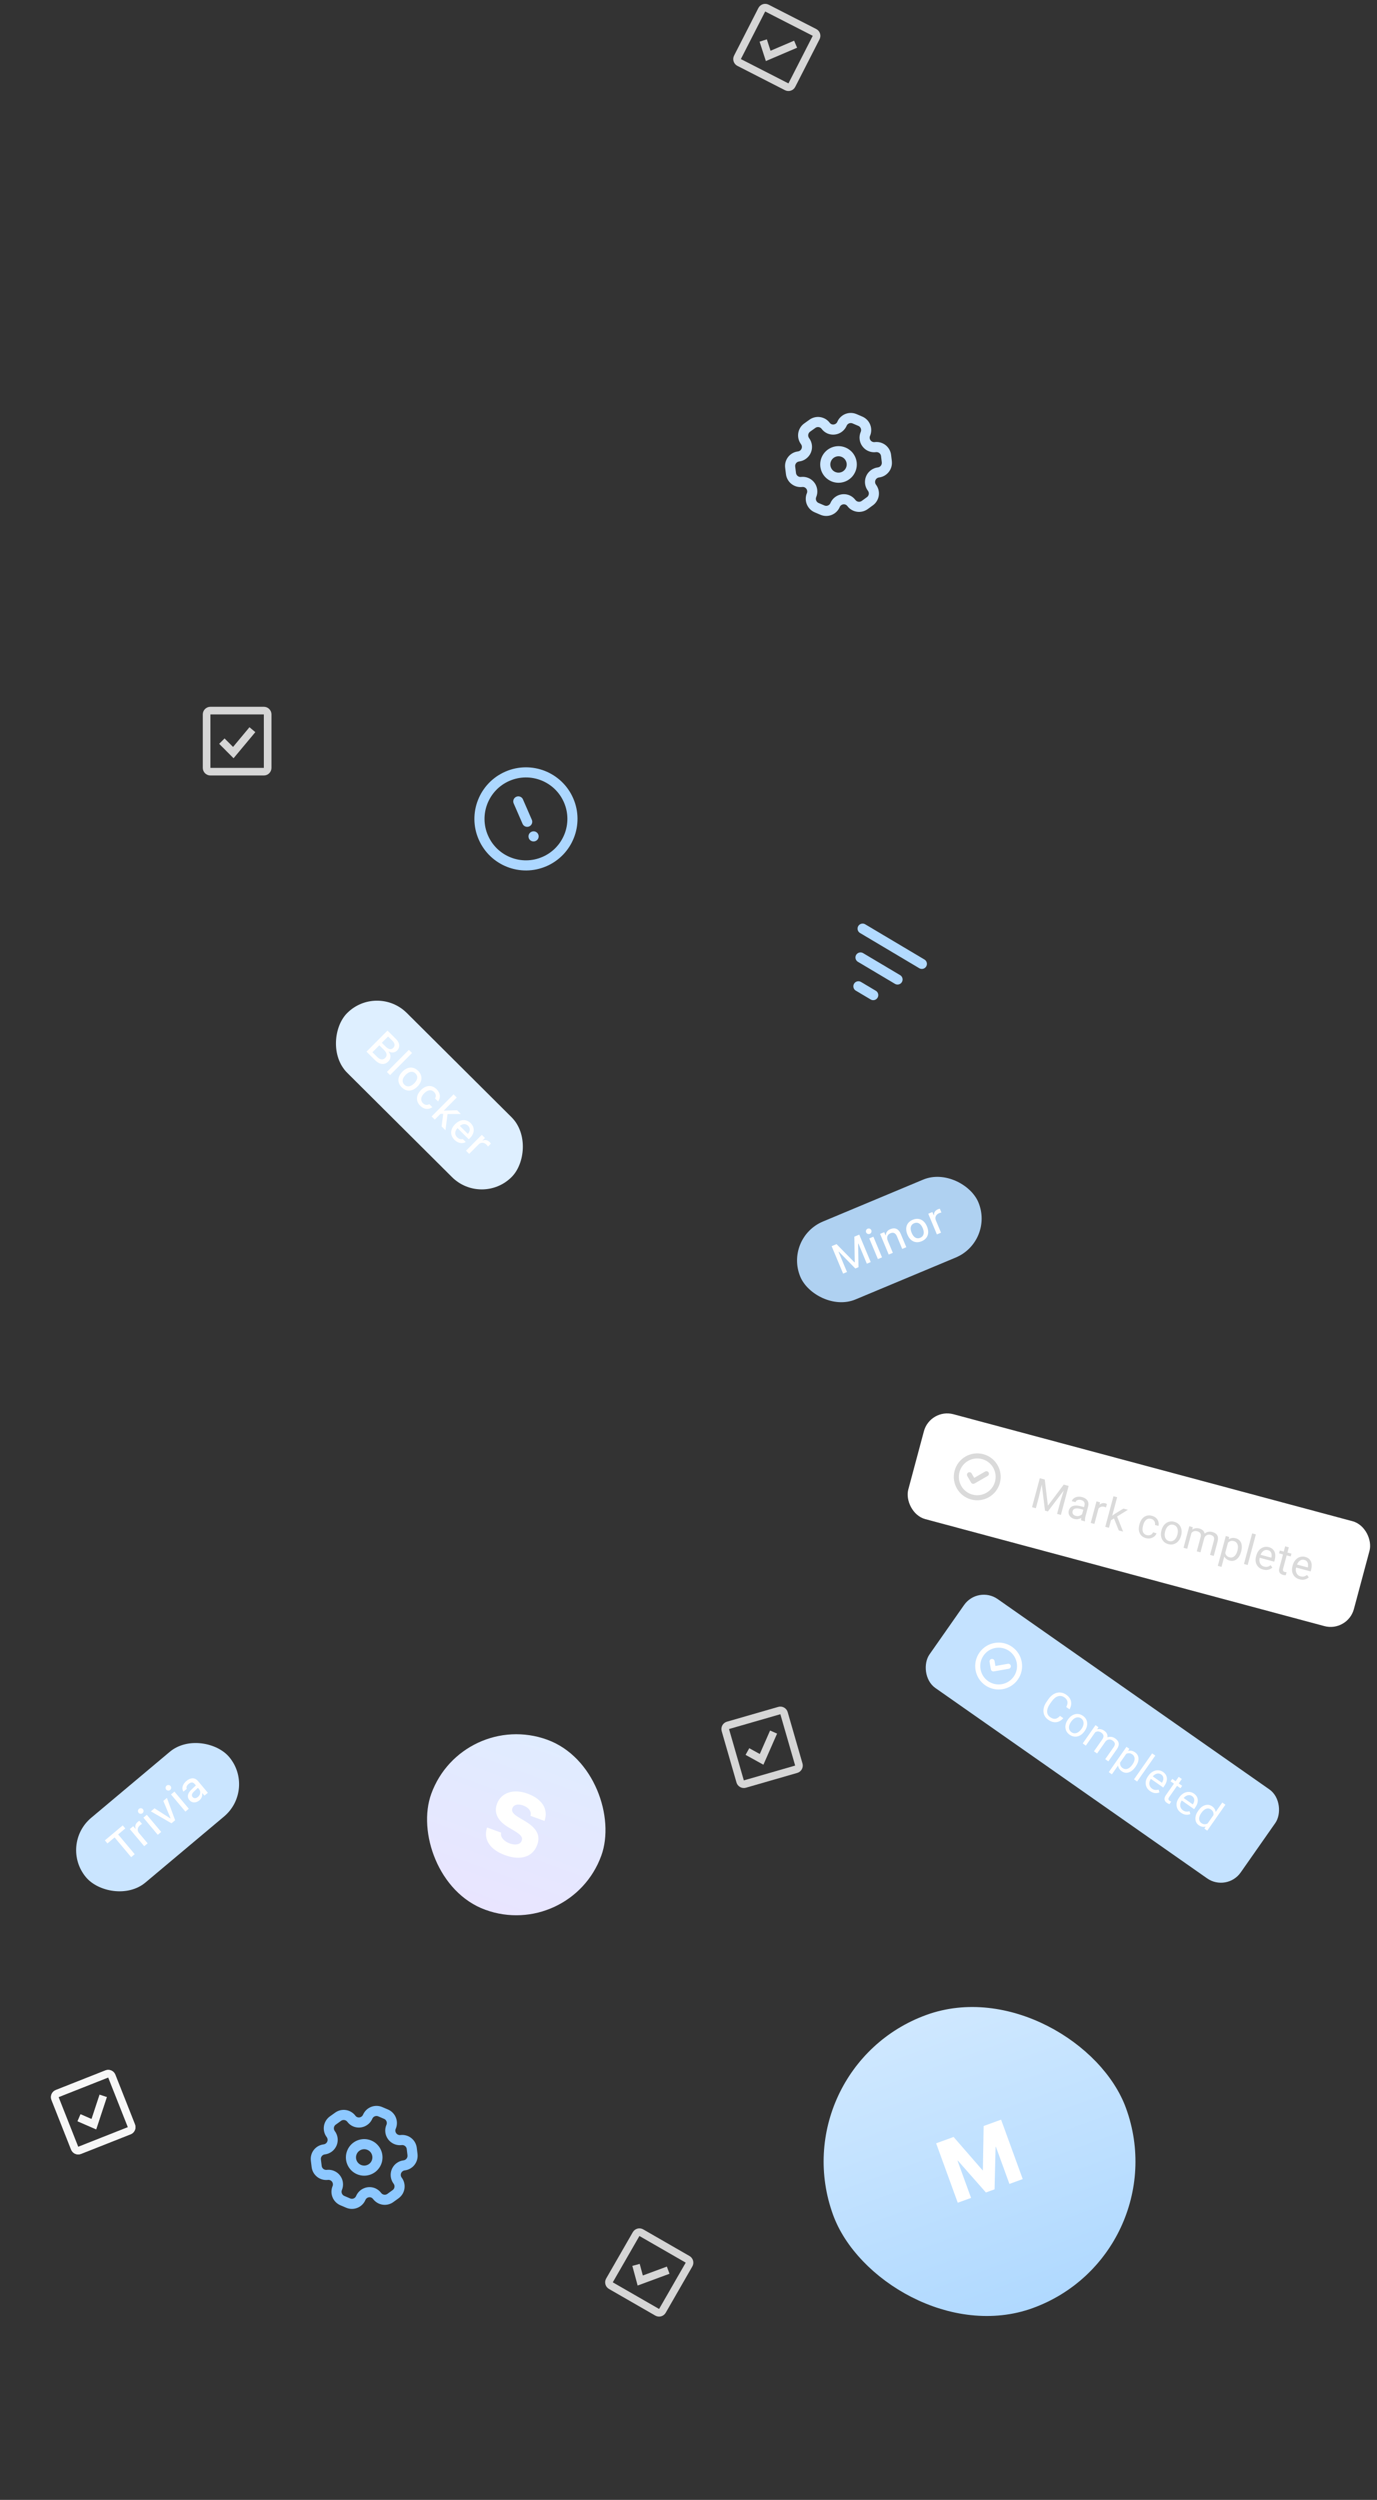 <svg width="421" height="764" viewBox="0 0 421 764" fill="none" xmlns="http://www.w3.org/2000/svg">
<rect x="0" y="0" width="421" height="764" fill="#333333" stroke="none"/>
<rect x="18" y="563.837" width="57.158" height="25.813" rx="12.907" transform="rotate(-40.01 18 563.837)" fill="#CAE5FF"/>
<path d="M40.103 567.571L41.184 566.663L36.12 560.63L38.306 558.794L37.524 557.863L32.065 562.445L32.847 563.377L35.038 561.537L40.103 567.571ZM44.088 564.226L45.136 563.347L42.506 560.214C41.87 559.456 42.002 558.506 42.803 557.833C43.001 557.667 43.2 557.541 43.421 557.422L42.61 556.457C42.484 556.522 42.28 556.651 42.111 556.793C41.411 557.381 41.199 558.118 41.477 558.831L41.4 558.896L40.735 558.105L39.688 558.984L44.088 564.226ZM43.582 554.119C43.939 553.819 43.991 553.273 43.691 552.916C43.388 552.554 42.841 552.511 42.484 552.811C42.122 553.115 42.075 553.656 42.379 554.018C42.678 554.376 43.22 554.423 43.582 554.119ZM48.242 560.739L49.285 559.864L44.884 554.622L43.842 555.497L48.242 560.739ZM52.43 557.224L53.545 556.288L51.037 549.458L49.936 550.381L52.142 555.655L52.06 555.724L47.243 552.642L46.133 553.574L52.43 557.224ZM52.025 547.032C52.382 546.732 52.434 546.186 52.134 545.829C51.831 545.467 51.284 545.424 50.927 545.724C50.565 546.028 50.518 546.569 50.822 546.931C51.121 547.288 51.663 547.336 52.025 547.032ZM56.685 553.652L57.728 552.777L53.328 547.535L52.285 548.41L56.685 553.652ZM60.941 550.228C61.636 549.644 61.935 548.883 61.798 548.093L61.88 548.024L62.504 548.767L63.542 547.896L60.532 544.31C59.608 543.209 58.313 543.177 56.996 544.283C55.803 545.284 55.46 546.551 56.056 547.515L56.079 547.553L57.088 546.706L57.077 546.683C56.89 546.206 57.093 545.674 57.673 545.187C58.382 544.592 59.012 544.606 59.494 545.181L59.883 545.644L58.533 546.918C57.347 548.044 57.1 549.181 57.886 550.118L57.895 550.127C58.693 551.078 59.942 551.066 60.941 550.228ZM58.901 549.209L58.892 549.199C58.495 548.726 58.605 548.19 59.292 547.539L60.503 546.383L60.88 546.832C61.447 547.507 61.302 548.501 60.52 549.158C59.955 549.632 59.306 549.691 58.901 549.209Z" fill="white"/>
<rect x="115.225" y="300.474" width="70.987" height="25.813" rx="12.907" transform="rotate(44.855 115.225 300.474)" fill="#DEEFFF"/>
<path d="M112.054 321.399L114.703 324.035C116.079 325.404 117.59 325.539 118.715 324.408L118.724 324.4C119.56 323.56 119.592 322.365 118.814 321.405L118.89 321.329C119.631 321.853 120.727 321.743 121.394 321.073L121.403 321.064C122.385 320.077 122.27 318.736 121.059 317.531L118.468 314.953L112.054 321.399ZM120.014 318.117C120.755 318.855 120.838 319.639 120.233 320.247L120.224 320.256C119.602 320.881 118.813 320.754 117.928 319.874L116.74 318.692L118.656 316.766L120.014 318.117ZM117.369 320.838C118.312 321.776 118.452 322.627 117.763 323.319L117.754 323.328C117.065 324.02 116.218 323.916 115.316 323.018L113.868 321.578L115.98 319.456L117.369 320.838ZM118.289 327.603L119.258 328.567L125.979 321.813L125.01 320.848L118.289 327.603ZM122.826 332.304C124.247 333.718 126.065 333.633 127.621 332.069L127.63 332.06C129.185 330.497 129.257 328.674 127.84 327.265C126.42 325.851 124.593 325.936 123.042 327.495L123.033 327.504C121.477 329.068 121.401 330.886 122.826 332.304ZM123.631 331.496C122.796 330.664 122.953 329.568 124.024 328.491L124.033 328.482C125.105 327.405 126.2 327.242 127.036 328.073C127.867 328.9 127.714 330.001 126.642 331.078L126.633 331.087C125.567 332.159 124.462 332.322 123.631 331.496ZM128.48 337.93C129.682 339.125 131.019 339.166 132.131 338.397L132.18 338.366L131.251 337.441L131.22 337.455C130.543 337.822 129.892 337.725 129.285 337.121C128.485 336.325 128.638 335.18 129.705 334.107L129.714 334.099C130.754 333.053 131.881 332.894 132.69 333.699C133.333 334.339 133.371 335.087 133.002 335.672L132.993 335.69L133.927 336.61L133.949 336.588C134.753 335.512 134.709 334.099 133.49 332.886C132.074 331.477 130.256 331.579 128.727 333.116L128.718 333.125C127.158 334.693 127.064 336.521 128.48 337.93ZM131.958 341.203L132.928 342.168L134.683 340.403L135.512 340.401L135.014 344.244L136.193 345.417L136.827 340.464L140.887 340.432L139.752 339.303L135.791 339.433L135.719 339.362L139.648 335.413L138.679 334.448L131.958 341.203ZM138.935 348.331C140.177 349.567 141.558 349.519 142.355 349.04L142.404 349.009L141.465 348.084L141.412 348.102C141.047 348.237 140.369 348.176 139.748 347.558C138.949 346.763 138.977 345.716 139.884 344.769L143.324 348.191L143.662 347.852C145.111 346.395 145.253 344.59 143.9 343.243C142.546 341.896 140.661 342.039 139.155 343.554L139.15 343.558C137.621 345.095 137.514 346.918 138.935 348.331ZM143.113 344.043C143.77 344.696 143.839 345.601 143.052 346.543L140.586 344.089C141.502 343.338 142.452 343.385 143.113 344.043ZM142.48 351.672L143.449 352.636L146.334 349.737C147.032 349.035 147.99 349.082 148.732 349.82C148.915 350.002 149.058 350.189 149.196 350.398L150.085 349.505C150.009 349.384 149.862 349.193 149.706 349.038C149.058 348.393 148.304 348.248 147.619 348.588L147.547 348.517L148.276 347.785L147.307 346.82L142.48 351.672Z" fill="white"/>
<rect x="239.709" y="378.285" width="59.002" height="25.813" rx="12.907" transform="rotate(-22.686 239.709 378.285)" fill="#AFD1F1"/>
<path d="M257.771 389.237L258.957 388.741L256.383 382.584L256.476 382.545L261.509 387.674L262.475 387.271L262.366 380.083L262.453 380.046L265.027 386.204L266.213 385.708L262.706 377.318L261.206 377.945L261.329 385.755L261.236 385.794L255.763 380.22L254.263 380.847L257.771 389.237ZM265.931 377.083C266.362 376.903 266.574 376.398 266.394 375.967C266.212 375.531 265.703 375.327 265.273 375.507C264.837 375.689 264.63 376.192 264.812 376.628C264.992 377.059 265.495 377.265 265.931 377.083ZM268.409 384.79L269.665 384.265L267.025 377.951L265.769 378.476L268.409 384.79ZM271.715 383.408L272.976 382.881L271.428 379.177C271.003 378.16 271.313 377.285 272.238 376.899C273.162 376.512 273.815 376.847 274.252 377.894L275.837 381.685L277.093 381.16L275.384 377.072C274.755 375.567 273.623 375.049 272.21 375.64C271.292 376.024 270.857 376.684 270.831 377.487L270.738 377.526L270.337 376.566L269.075 377.094L271.715 383.408ZM281.793 379.339C283.642 378.566 284.258 376.853 283.408 374.818L283.403 374.807C282.552 372.772 280.895 372.01 279.052 372.78C277.203 373.553 276.583 375.274 277.431 377.303L277.436 377.315C278.287 379.35 279.938 380.114 281.793 379.339ZM281.353 378.286C280.266 378.741 279.313 378.176 278.727 376.775L278.722 376.763C278.136 375.362 278.404 374.287 279.491 373.832C280.573 373.38 281.532 373.943 282.118 375.344L282.123 375.355C282.706 376.751 282.435 377.834 281.353 378.286ZM286.444 377.251L287.705 376.724L286.128 372.95C285.746 372.037 286.155 371.17 287.121 370.766C287.359 370.667 287.586 370.606 287.833 370.557L287.346 369.395C287.206 369.419 286.973 369.482 286.77 369.567C285.927 369.92 285.505 370.561 285.557 371.324L285.464 371.363L285.066 370.409L283.804 370.937L286.444 377.251Z" fill="white"/>
<rect x="238.4" y="632.101" width="95.314" height="95.314" rx="47.657" transform="rotate(-20 238.4 632.101)" fill="url(#paint0_linear_118_118)"/>
<path d="M292.823 673.184L296.888 671.704L292.756 660.351L292.857 660.315L301.432 670.05L304.075 669.088L304.386 656.119L304.486 656.082L308.619 667.435L312.684 665.955L306.073 647.793L300.737 649.736L300.501 663.263L300.425 663.29L291.549 653.08L286.213 655.022L292.823 673.184Z" fill="white"/>
<rect x="141.316" y="522.219" width="55.314" height="55.314" rx="27.657" transform="rotate(20 141.316 522.219)" fill="url(#paint1_linear_118_118)"/>
<path d="M154.432 566.971C159.24 568.72 162.922 567.453 164.242 563.828L164.246 563.815C165.304 560.908 164.085 558.697 160.504 556.552L158.77 555.522C156.952 554.447 156.284 553.619 156.641 552.638L156.646 552.625C157.026 551.58 158.262 551.161 159.961 551.779C161.622 552.384 162.523 553.552 162.226 554.798L162.188 554.942L166.48 556.504L166.563 556.235C167.6 552.878 165.799 549.799 161.243 548.141C157.077 546.624 153.223 547.773 151.95 551.272L151.945 551.285C150.933 554.066 152.187 556.533 155.544 558.51L157.279 559.54C159.255 560.73 159.886 561.501 159.51 562.533L159.506 562.546C159.093 563.679 157.677 564.047 155.839 563.378C154.065 562.732 152.985 561.469 153.184 560.216L153.209 560.069L148.917 558.507L148.848 558.738C147.785 562.285 149.913 565.326 154.432 566.971Z" fill="white"/>
<rect x="284.376" y="430.3" width="141.051" height="33.188" rx="7.375" transform="rotate(15 284.376 430.3)" fill="white"/>
<path d="M296.403 450.703L297.564 452.712L301.583 450.392" stroke="#DADADA" stroke-width="1.546" stroke-linecap="round" stroke-linejoin="round"/>
<path fill-rule="evenodd" clip-rule="evenodd" d="M300.436 445.162C303.848 446.076 305.873 449.583 304.959 452.995C304.045 456.407 300.537 458.432 297.126 457.517C293.714 456.603 291.689 453.096 292.603 449.684C293.517 446.272 297.024 444.248 300.436 445.162Z" stroke="#DADADA" stroke-width="1.546" stroke-linecap="round" stroke-linejoin="round"/>
<path d="M318.279 451.852L319.417 452.157L320.384 460.161L325.218 453.712L326.363 454.018L320.384 461.916L319.495 461.678L318.279 451.852ZM317.907 451.753L318.912 452.022L317.628 457.471L316.701 460.929L315.532 460.616L317.907 451.753ZM325.723 453.847L326.728 454.116L324.353 462.979L323.184 462.666L324.111 459.208L325.723 453.847ZM330.654 463.461L331.563 460.07C331.632 459.81 331.64 459.571 331.585 459.352C331.536 459.13 331.422 458.938 331.243 458.777C331.065 458.617 330.823 458.495 330.519 458.414C330.235 458.338 329.972 458.319 329.731 458.359C329.494 458.4 329.293 458.483 329.129 458.609C328.969 458.736 328.864 458.89 328.816 459.073L327.689 458.771C327.752 458.536 327.876 458.319 328.06 458.12C328.243 457.921 328.474 457.759 328.751 457.633C329.034 457.505 329.35 457.428 329.7 457.405C330.055 457.378 330.431 457.418 330.829 457.525C331.308 457.653 331.708 457.847 332.03 458.107C332.356 458.369 332.578 458.691 332.697 459.076C332.821 459.457 332.817 459.893 332.686 460.384L331.863 463.452C331.805 463.671 331.76 463.909 331.731 464.167C331.705 464.425 331.707 464.654 331.736 464.853L331.71 464.951L330.535 464.636C330.513 464.491 330.515 464.306 330.54 464.082C330.566 463.855 330.604 463.647 330.654 463.461ZM331.617 460.646L331.417 461.44L330.279 461.135C329.958 461.049 329.665 460.999 329.399 460.984C329.135 460.966 328.904 460.984 328.706 461.04C328.508 461.096 328.344 461.189 328.214 461.319C328.084 461.445 327.992 461.61 327.938 461.813C327.882 462.02 327.878 462.221 327.926 462.417C327.974 462.612 328.077 462.785 328.237 462.937C328.402 463.085 328.622 463.197 328.898 463.271C329.243 463.363 329.567 463.372 329.87 463.296C330.173 463.221 330.429 463.098 330.64 462.928C330.855 462.76 330.995 462.578 331.061 462.382L331.396 463.053C331.322 463.216 331.195 463.384 331.013 463.557C330.832 463.73 330.61 463.884 330.348 464.018C330.091 464.149 329.802 464.239 329.48 464.288C329.163 464.333 328.826 464.308 328.469 464.213C328.023 464.093 327.655 463.901 327.364 463.636C327.078 463.372 326.881 463.07 326.773 462.727C326.67 462.382 326.667 462.027 326.765 461.662C326.859 461.309 327.012 461.017 327.221 460.786C327.432 460.551 327.691 460.379 327.999 460.27C328.308 460.157 328.657 460.103 329.047 460.107C329.438 460.112 329.858 460.174 330.308 460.295L331.617 460.646ZM336.086 460.173L334.599 465.725L333.473 465.423L335.237 458.836L336.333 459.13L336.086 460.173ZM338.431 459.653L338.144 460.698C338.056 460.653 337.97 460.617 337.886 460.59C337.807 460.56 337.715 460.531 337.609 460.503C337.35 460.433 337.11 460.412 336.889 460.44C336.668 460.468 336.469 460.537 336.292 460.646C336.115 460.755 335.959 460.9 335.823 461.081C335.693 461.259 335.584 461.465 335.495 461.698L335.13 461.796C335.236 461.398 335.375 461.035 335.545 460.707C335.72 460.379 335.926 460.104 336.165 459.881C336.404 459.653 336.671 459.499 336.967 459.417C337.268 459.333 337.597 459.338 337.955 459.434C338.036 459.456 338.126 459.491 338.226 459.539C338.328 459.584 338.396 459.622 338.431 459.653ZM341.557 457.568L339.052 466.918L337.92 466.615L340.425 457.264L341.557 457.568ZM344.841 461.41L341.144 463.714L339.09 464.951L339.32 463.727L340.839 462.66L343.465 461.041L344.841 461.41ZM342.047 467.72L340.539 463.95L341.392 463.102L343.374 468.076L342.047 467.72ZM350.627 469.158C350.895 469.23 351.157 469.242 351.414 469.193C351.671 469.144 351.897 469.044 352.095 468.892C352.293 468.737 352.435 468.538 352.522 468.296L353.593 468.583C353.469 468.967 353.239 469.295 352.906 469.566C352.577 469.835 352.19 470.021 351.745 470.123C351.301 470.222 350.846 470.209 350.379 470.083C349.884 469.951 349.475 469.748 349.153 469.474C348.834 469.202 348.594 468.881 348.432 468.511C348.274 468.143 348.187 467.745 348.171 467.319C348.16 466.89 348.214 466.454 348.332 466.012L348.401 465.756C348.519 465.314 348.69 464.912 348.913 464.549C349.141 464.184 349.416 463.882 349.737 463.641C350.062 463.402 350.431 463.244 350.843 463.168C351.259 463.092 351.714 463.121 352.209 463.253C352.725 463.392 353.147 463.618 353.476 463.932C353.806 464.242 354.032 464.608 354.155 465.027C354.282 465.444 354.295 465.883 354.194 466.343L353.122 466.056C353.175 465.778 353.163 465.512 353.088 465.257C353.017 465.003 352.885 464.781 352.693 464.59C352.506 464.396 352.262 464.259 351.961 464.179C351.616 464.086 351.308 464.078 351.035 464.152C350.768 464.224 350.535 464.358 350.335 464.552C350.14 464.743 349.975 464.971 349.839 465.235C349.708 465.495 349.604 465.77 349.527 466.058L349.458 466.314C349.381 466.602 349.333 466.893 349.315 467.189C349.297 467.484 349.324 467.763 349.397 468.026C349.474 468.29 349.61 468.522 349.804 468.722C350.004 468.919 350.278 469.065 350.627 469.158ZM355.089 467.764L355.126 467.624C355.254 467.149 355.441 466.727 355.687 466.358C355.935 465.985 356.229 465.683 356.569 465.453C356.911 465.218 357.288 465.067 357.702 464.999C358.117 464.928 358.554 464.953 359.012 465.076C359.475 465.2 359.868 465.397 360.192 465.666C360.521 465.933 360.774 466.253 360.952 466.627C361.136 466.998 361.241 467.407 361.269 467.854C361.299 468.297 361.25 468.755 361.122 469.23L361.085 469.37C360.958 469.845 360.771 470.267 360.524 470.636C360.277 471.005 359.981 471.306 359.636 471.539C359.296 471.77 358.918 471.921 358.503 471.993C358.093 472.061 357.657 472.034 357.194 471.91C356.732 471.786 356.338 471.591 356.013 471.326C355.69 471.056 355.436 470.736 355.253 470.365C355.075 469.991 354.971 469.583 354.942 469.14C354.913 468.697 354.962 468.238 355.089 467.764ZM356.253 467.925L356.215 468.065C356.127 468.394 356.082 468.715 356.081 469.028C356.081 469.336 356.128 469.623 356.223 469.888C356.321 470.153 356.471 470.383 356.671 470.575C356.873 470.764 357.13 470.901 357.442 470.984C357.751 471.067 358.038 471.076 358.303 471.013C358.573 470.946 358.815 470.821 359.029 470.64C359.243 470.458 359.427 470.233 359.581 469.966C359.741 469.695 359.865 469.396 359.953 469.067L359.99 468.927C360.077 468.602 360.119 468.285 360.115 467.975C360.116 467.662 360.067 467.373 359.969 467.107C359.876 466.839 359.729 466.608 359.528 466.415C359.331 466.223 359.077 466.085 358.764 466.002C358.456 465.919 358.167 465.911 357.897 465.978C357.63 466.046 357.388 466.172 357.169 466.357C356.955 466.539 356.77 466.766 356.615 467.037C356.46 467.305 356.34 467.601 356.253 467.925ZM364.391 468.051L362.977 473.329L361.845 473.025L363.61 466.439L364.681 466.726L364.391 468.051ZM363.695 469.724L363.176 469.565C363.301 469.116 363.471 468.716 363.687 468.365C363.904 468.01 364.162 467.72 364.462 467.496C364.761 467.271 365.098 467.127 365.472 467.062C365.847 466.993 366.254 467.017 366.692 467.134C367 467.217 367.273 467.338 367.508 467.496C367.745 467.651 367.934 467.848 368.075 468.085C368.215 468.323 368.299 468.602 368.327 468.923C368.354 469.243 368.312 469.61 368.201 470.024L367.025 474.413L365.899 474.111L367.06 469.777C367.153 469.432 367.168 469.141 367.106 468.902C367.047 468.665 366.925 468.471 366.739 468.321C366.554 468.167 366.32 468.052 366.036 467.976C365.703 467.887 365.409 467.871 365.155 467.929C364.9 467.987 364.678 468.102 364.488 468.273C364.299 468.444 364.138 468.655 364.005 468.907C363.878 469.155 363.774 469.428 363.695 469.724ZM368.129 470.246L367.312 470.275C367.413 469.915 367.564 469.584 367.767 469.282C367.974 468.98 368.222 468.729 368.511 468.528C368.803 468.328 369.132 468.197 369.497 468.134C369.863 468.066 370.255 468.089 370.673 468.201C371.026 468.295 371.326 468.426 371.573 468.592C371.824 468.759 372.017 468.965 372.151 469.21C372.291 469.452 372.369 469.736 372.386 470.063C372.403 470.389 372.356 470.759 372.245 471.173L371.085 475.501L369.953 475.198L371.116 470.858C371.215 470.488 371.233 470.186 371.17 469.952C371.111 469.714 370.988 469.527 370.798 469.389C370.614 469.249 370.378 469.14 370.09 469.062C369.842 468.996 369.612 468.98 369.398 469.014C369.185 469.048 368.993 469.123 368.823 469.238C368.654 469.35 368.509 469.491 368.389 469.664C368.273 469.837 368.186 470.031 368.129 470.246ZM375.564 470.999L373.46 478.852L372.328 478.548L374.771 469.429L375.806 469.707L375.564 470.999ZM379.473 474.16L379.439 474.288C379.311 474.767 379.135 475.196 378.911 475.576C378.689 475.951 378.428 476.259 378.129 476.501C377.833 476.744 377.505 476.906 377.143 476.987C376.782 477.069 376.397 477.055 375.987 476.945C375.569 476.833 375.218 476.665 374.935 476.441C374.651 476.217 374.433 475.944 374.28 475.62C374.128 475.296 374.034 474.932 373.999 474.527C373.968 474.123 373.99 473.683 374.066 473.207L374.248 472.525C374.427 472.051 374.636 471.64 374.873 471.29C375.11 470.94 375.375 470.659 375.667 470.446C375.964 470.23 376.29 470.093 376.644 470.036C377 469.974 377.385 469.999 377.799 470.11C378.213 470.221 378.558 470.401 378.835 470.649C379.114 470.893 379.323 471.193 379.462 471.548C379.602 471.903 379.671 472.302 379.67 472.745C379.674 473.185 379.608 473.657 379.473 474.16ZM378.307 473.985L378.341 473.857C378.429 473.528 378.477 473.211 378.486 472.904C378.495 472.593 378.456 472.309 378.368 472.05C378.286 471.789 378.15 471.566 377.961 471.38C377.772 471.191 377.524 471.054 377.216 470.972C376.932 470.896 376.671 470.878 376.434 470.919C376.201 470.961 375.989 471.045 375.798 471.173C375.609 471.296 375.439 471.45 375.289 471.636C375.144 471.819 375.02 472.017 374.915 472.228L374.493 473.804C374.498 474.11 374.54 474.409 374.618 474.699C374.698 474.986 374.839 475.239 375.041 475.459C375.245 475.674 375.531 475.831 375.9 475.93C376.204 476.012 376.483 476.019 376.736 475.952C376.994 475.882 377.224 475.754 377.426 475.569C377.632 475.385 377.808 475.158 377.954 474.888C378.101 474.615 378.219 474.314 378.307 473.985ZM383.964 468.931L381.459 478.281L380.327 477.977L382.832 468.627L383.964 468.931ZM386.19 479.679C385.732 479.556 385.336 479.368 385.004 479.113C384.677 478.856 384.418 478.55 384.226 478.194C384.039 477.839 383.926 477.448 383.888 477.02C383.851 476.592 383.894 476.147 384.018 475.685L384.086 475.429C384.23 474.893 384.437 474.438 384.707 474.062C384.978 473.682 385.289 473.383 385.639 473.164C385.99 472.944 386.357 472.806 386.742 472.748C387.128 472.69 387.505 472.711 387.874 472.81C388.345 472.936 388.729 473.126 389.026 473.38C389.328 473.634 389.549 473.937 389.69 474.288C389.832 474.635 389.903 475.019 389.903 475.441C389.904 475.859 389.843 476.299 389.719 476.762L389.583 477.267L384.665 475.949L384.911 475.03L388.703 476.046L388.726 475.961C388.788 475.665 388.804 475.364 388.772 475.06C388.744 474.757 388.643 474.486 388.468 474.248C388.292 474.009 388.012 473.838 387.626 473.735C387.371 473.667 387.121 473.658 386.876 473.71C386.633 473.758 386.406 473.867 386.195 474.037C385.984 474.206 385.795 474.432 385.629 474.714C385.462 474.995 385.325 475.335 385.219 475.732L385.15 475.988C385.066 476.301 385.03 476.606 385.041 476.905C385.058 477.201 385.122 477.474 385.232 477.726C385.347 477.979 385.509 478.196 385.717 478.378C385.929 478.561 386.189 478.693 386.497 478.776C386.895 478.883 387.254 478.892 387.573 478.803C387.893 478.715 388.192 478.563 388.472 478.346L389.009 479.071C388.809 479.248 388.573 479.404 388.302 479.54C388.031 479.676 387.719 479.762 387.365 479.798C387.016 479.835 386.624 479.795 386.19 479.679ZM394.846 474.808L394.614 475.673L391.053 474.719L391.284 473.854L394.846 474.808ZM392.919 472.576L394.045 472.878L392.288 479.434C392.228 479.657 392.218 479.835 392.256 479.967C392.295 480.099 392.364 480.198 392.464 480.264C392.564 480.33 392.676 480.38 392.802 480.413C392.895 480.438 392.995 480.456 393.101 480.467C393.212 480.475 393.295 480.48 393.351 480.482L393.111 481.403C393.014 481.407 392.889 481.402 392.737 481.387C392.587 481.378 392.411 481.346 392.208 481.291C391.932 481.218 391.693 481.095 391.491 480.923C391.289 480.752 391.153 480.52 391.084 480.227C391.02 479.931 391.046 479.564 391.164 479.126L392.919 472.576ZM397.325 482.663C396.866 482.54 396.471 482.351 396.139 482.097C395.812 481.84 395.553 481.533 395.361 481.177C395.173 480.822 395.061 480.431 395.023 480.004C394.985 479.576 395.029 479.131 395.152 478.668L395.221 478.413C395.365 477.877 395.571 477.421 395.842 477.046C396.113 476.666 396.424 476.366 396.774 476.147C397.124 475.928 397.492 475.789 397.877 475.732C398.262 475.674 398.64 475.694 399.009 475.793C399.48 475.92 399.864 476.109 400.161 476.363C400.463 476.618 400.684 476.921 400.825 477.272C400.966 477.618 401.037 478.003 401.037 478.425C401.039 478.843 400.977 479.283 400.853 479.746L400.718 480.251L395.799 478.933L396.046 478.014L399.838 479.03L399.861 478.945C399.923 478.648 399.938 478.348 399.907 478.043C399.879 477.74 399.778 477.47 399.602 477.231C399.427 476.993 399.146 476.822 398.761 476.719C398.505 476.65 398.255 476.642 398.011 476.694C397.767 476.742 397.54 476.85 397.33 477.02C397.119 477.19 396.93 477.416 396.763 477.697C396.596 477.979 396.46 478.318 396.353 478.716L396.285 478.972C396.201 479.284 396.165 479.59 396.176 479.888C396.192 480.184 396.256 480.458 396.367 480.71C396.482 480.962 396.644 481.179 396.851 481.361C397.063 481.544 397.324 481.677 397.632 481.76C398.03 481.866 398.388 481.875 398.708 481.787C399.027 481.699 399.327 481.546 399.607 481.33L400.143 482.054C399.944 482.231 399.708 482.388 399.437 482.524C399.165 482.66 398.853 482.746 398.5 482.782C398.151 482.819 397.759 482.779 397.325 482.663Z" fill="#DADADA"/>
<rect x="298.984" y="484.469" width="116.16" height="33.188" rx="7.375" transform="rotate(35 298.984 484.469)" fill="#C4E2FF"/>
<path d="M303.308 507.755L303.712 510.04L308.282 509.234" stroke="white" stroke-width="1.546" stroke-linecap="round" stroke-linejoin="round"/>
<path fill-rule="evenodd" clip-rule="evenodd" d="M308.993 503.927C311.886 505.953 312.59 509.941 310.564 512.835C308.538 515.728 304.549 516.431 301.656 514.406C298.763 512.379 298.06 508.391 300.086 505.498C302.112 502.604 306.1 501.901 308.993 503.927Z" stroke="white" stroke-width="1.546" stroke-linecap="round" stroke-linejoin="round"/>
<path d="M325.092 525.099C324.442 525.829 323.718 526.237 322.919 526.324C322.125 526.409 321.319 526.165 320.5 525.592C319.612 524.97 319.123 524.153 319.032 523.14C318.944 522.13 319.274 521.092 320.021 520.025L320.527 519.302C321.016 518.603 321.57 518.076 322.189 517.719C322.811 517.365 323.45 517.207 324.105 517.246C324.763 517.28 325.393 517.509 325.995 517.93C326.794 518.49 327.277 519.161 327.446 519.946C327.617 520.728 327.466 521.54 326.993 522.384L325.997 521.686C326.33 521.027 326.446 520.462 326.345 519.991C326.248 519.523 325.941 519.108 325.424 518.746C324.791 518.303 324.13 518.188 323.441 518.404C322.755 518.621 322.11 519.162 321.505 520.025L320.995 520.753C320.424 521.569 320.14 522.337 320.144 523.057C320.147 523.778 320.455 524.352 321.068 524.781C321.618 525.167 322.127 525.338 322.593 525.295C323.064 525.251 323.566 524.953 324.096 524.401L325.092 525.099ZM326.558 525.44C326.941 524.893 327.392 524.476 327.911 524.188C328.434 523.903 328.97 523.775 329.518 523.805C330.07 523.838 330.592 524.026 331.084 524.371C331.845 524.903 332.275 525.597 332.374 526.451C332.477 527.308 332.222 528.173 331.61 529.047L331.563 529.114C331.182 529.658 330.735 530.073 330.221 530.36C329.714 530.646 329.181 530.773 328.623 530.741C328.069 530.712 327.541 530.522 327.039 530.17C326.281 529.64 325.851 528.947 325.749 528.09C325.649 527.236 325.903 526.375 326.511 525.508L326.558 525.44ZM327.438 526.226C327.004 526.846 326.799 527.443 326.822 528.018C326.848 528.596 327.103 529.053 327.584 529.391C328.07 529.73 328.588 529.811 329.138 529.633C329.692 529.451 330.208 529.017 330.687 528.332C331.116 527.72 331.317 527.122 331.29 526.538C331.268 525.954 331.016 525.493 330.535 525.155C330.063 524.825 329.551 524.747 329 524.919C328.448 525.092 327.927 525.528 327.438 526.226ZM335.847 527.859L335.439 528.497C336.186 528.302 336.907 528.448 337.602 528.935C338.383 529.482 338.705 530.153 338.568 530.95C338.942 530.812 339.335 530.763 339.746 530.805C340.161 530.85 340.572 531.014 340.978 531.299C342.203 532.157 342.372 533.241 341.484 534.553L338.863 538.296L337.908 537.627L340.489 533.941C340.769 533.542 340.886 533.181 340.841 532.857C340.798 532.529 340.562 532.215 340.132 531.914C339.777 531.666 339.408 531.566 339.025 531.616C338.644 531.662 338.309 531.851 338.021 532.182L335.425 535.889L334.465 535.216L337.028 531.556C337.597 530.744 337.483 530.06 336.688 529.503C336.062 529.064 335.447 529.031 334.843 529.403L331.987 533.481L331.032 532.813L334.943 527.227L335.847 527.859ZM347.128 540.013C346.533 540.863 345.859 541.412 345.106 541.66C344.353 541.907 343.645 541.798 342.981 541.333C342.303 540.858 341.92 540.27 341.832 539.567L339.949 542.257L338.994 541.588L344.409 533.855L345.281 534.466L344.894 535.118C345.62 534.908 346.329 535.046 347.021 535.53C347.692 536 348.045 536.624 348.08 537.402C348.118 538.183 347.821 539.024 347.19 539.926L347.128 540.013ZM346.249 539.236C346.69 538.606 346.904 538.015 346.891 537.462C346.878 536.91 346.638 536.469 346.169 536.142C345.591 535.737 344.978 535.69 344.33 536L342.461 538.669C342.39 539.378 342.649 539.939 343.237 540.351C343.695 540.672 344.185 540.745 344.706 540.572C345.234 540.397 345.748 539.952 346.249 539.236ZM347.661 544.456L346.706 543.787L352.258 535.858L353.213 536.527L347.661 544.456ZM351.628 547.388C350.871 546.858 350.429 546.179 350.301 545.351C350.175 544.519 350.404 543.687 350.987 542.854L351.11 542.679C351.498 542.124 351.949 541.704 352.462 541.417C352.982 541.13 353.516 540.996 354.066 541.017C354.622 541.037 355.121 541.202 355.565 541.513C356.292 542.021 356.688 542.656 356.756 543.416C356.824 544.176 356.546 545.002 355.921 545.894L355.643 546.291L351.859 543.641C351.487 544.202 351.335 544.76 351.403 545.315C351.477 545.869 351.751 546.312 352.226 546.645C352.563 546.881 352.897 547.012 353.227 547.038C353.558 547.065 353.89 547.026 354.225 546.921L354.49 547.784C353.518 548.176 352.564 548.044 351.628 547.388ZM355.016 542.298C354.63 542.028 354.208 541.942 353.749 542.041C353.292 542.137 352.856 542.416 352.44 542.878L355.238 544.838L355.288 544.765C355.6 544.261 355.732 543.794 355.684 543.365C355.638 542.933 355.415 542.577 355.016 542.298ZM361.332 543.689L360.385 545.041L361.428 545.771L360.911 546.51L359.868 545.78L357.442 549.243C357.286 549.467 357.214 549.668 357.228 549.847C357.243 550.022 357.363 550.188 357.587 550.345C357.697 550.422 357.863 550.507 358.084 550.601L357.542 551.375C357.243 551.268 356.974 551.131 356.737 550.965C356.31 550.666 356.079 550.312 356.043 549.902C356.007 549.492 356.155 549.05 356.487 548.575L358.913 545.111L357.896 544.399L358.413 543.66L359.43 544.373L360.377 543.02L361.332 543.689ZM361.071 554C360.314 553.47 359.871 552.791 359.743 551.963C359.618 551.131 359.847 550.299 360.43 549.466L360.553 549.29C360.941 548.736 361.392 548.316 361.905 548.029C362.425 547.742 362.959 547.608 363.509 547.629C364.064 547.649 364.564 547.814 365.008 548.125C365.734 548.633 366.131 549.268 366.199 550.028C366.267 550.788 365.988 551.614 365.364 552.505L365.086 552.903L361.302 550.253C360.93 550.814 360.778 551.371 360.846 551.927C360.919 552.481 361.194 552.924 361.668 553.257C362.006 553.493 362.34 553.624 362.67 553.65C363 553.676 363.333 553.637 363.668 553.533L363.933 554.396C362.961 554.787 362.007 554.655 361.071 554ZM364.459 548.909C364.073 548.639 363.651 548.554 363.192 548.653C362.735 548.749 362.298 549.028 361.882 549.49L364.68 551.45L364.731 551.377C365.043 550.873 365.175 550.406 365.127 549.977C365.08 549.545 364.858 549.189 364.459 548.909ZM366.376 553.33C366.976 552.473 367.661 551.926 368.431 551.691C369.204 551.452 369.919 551.563 370.576 552.023C371.23 552.481 371.591 553.068 371.66 553.783L373.699 550.871L374.654 551.54L369.101 559.469L368.224 558.855L368.597 558.223C367.887 558.424 367.191 558.286 366.51 557.808C365.863 557.355 365.52 556.72 365.482 555.904C365.447 555.089 365.728 554.255 366.326 553.402L366.376 553.33ZM367.255 554.107C366.812 554.74 366.596 555.327 366.607 555.868C366.618 556.409 366.854 556.841 367.315 557.164C367.921 557.588 368.553 557.626 369.213 557.277L371.009 554.712C371.092 553.985 370.838 553.415 370.246 553C369.778 552.672 369.287 552.598 368.772 552.776C368.257 552.954 367.752 553.398 367.255 554.107Z" fill="white"/>
<path fill-rule="evenodd" clip-rule="evenodd" d="M126.121 658.496L125.892 656.595C125.698 654.985 124.239 653.837 122.629 654.027V654.027C121.859 654.127 121.08 653.917 120.465 653.443C119.85 652.968 119.449 652.269 119.35 651.498C119.284 651.007 119.349 650.508 119.539 650.05V650.05C119.871 649.328 119.897 648.503 119.611 647.762C119.325 647.021 118.751 646.427 118.02 646.116L116.248 645.361C115.532 645.055 114.724 645.048 114.002 645.341C113.281 645.633 112.706 646.2 112.404 646.918V646.918C111.753 648.387 110.043 649.061 108.564 648.431C108.111 648.232 107.718 647.917 107.425 647.517V647.517C106.447 646.225 104.608 645.968 103.313 646.942L101.707 648.092C100.413 649.066 100.151 650.902 101.119 652.199V652.199C101.75 653.038 101.885 654.151 101.473 655.117C101.061 656.083 100.165 656.756 99.123 656.883V656.883C97.52 657.079 96.38 658.535 96.574 660.138V660.138L96.81 662.058C96.891 662.836 97.278 663.55 97.886 664.041C98.495 664.533 99.274 664.762 100.051 664.678V664.678C100.822 664.58 101.599 664.795 102.21 665.274C102.821 665.752 103.216 666.455 103.307 667.227C103.372 667.718 103.307 668.217 103.118 668.675V668.675C102.481 670.168 103.176 671.895 104.67 672.531L106.442 673.287C107.931 673.921 109.652 673.233 110.293 671.748V671.748C110.596 671.028 111.173 670.459 111.898 670.168C112.622 669.876 113.433 669.886 114.149 670.196C114.599 670.402 114.99 670.716 115.289 671.109V671.109C116.262 672.403 118.098 672.666 119.395 671.697V671.697L120.989 670.542C121.613 670.077 122.026 669.382 122.136 668.611C122.247 667.84 122.045 667.057 121.577 666.435V666.435C121.108 665.814 120.906 665.031 121.017 664.26C121.127 663.489 121.54 662.794 122.165 662.329C122.573 662.019 123.058 661.825 123.567 661.765V661.765C125.165 661.561 126.302 660.109 126.116 658.509V658.509L126.121 658.496Z" stroke="#8DC8FF" stroke-width="3.093" stroke-linecap="round" stroke-linejoin="round"/>
<ellipse cx="111.351" cy="659.326" rx="4.05" ry="4.05" transform="rotate(23.08 111.351 659.326)" stroke="#8DC8FF" stroke-width="3.093" stroke-linecap="round" stroke-linejoin="round"/>
<path fill-rule="evenodd" clip-rule="evenodd" d="M155.132 237.232C162.328 234.1 170.703 237.394 173.836 244.592C176.968 251.789 173.672 260.164 166.475 263.296C159.278 266.429 150.904 263.132 147.772 255.936C144.639 248.738 147.934 240.365 155.132 237.232Z" stroke="#ACD7FF" stroke-width="3.093" stroke-linecap="round" stroke-linejoin="round"/>
<path d="M158.469 244.919L161.179 251.145" stroke="#ACD7FF" stroke-width="3.093" stroke-linecap="round" stroke-linejoin="round"/>
<path d="M163.124 255.615L163.138 255.609" stroke="#ACD7FF" stroke-width="3.093" stroke-linecap="round" stroke-linejoin="round"/>
<path d="M263.732 283.804L281.845 294.571" stroke="#B2DAFF" stroke-width="3.093" stroke-linecap="round" stroke-linejoin="round"/>
<path d="M263.09 292.615L274.411 299.345" stroke="#B2DAFF" stroke-width="3.093" stroke-linecap="round" stroke-linejoin="round"/>
<path d="M262.448 301.427L266.977 304.118" stroke="#B2DAFF" stroke-width="3.093" stroke-linecap="round" stroke-linejoin="round"/>
<path fill-rule="evenodd" clip-rule="evenodd" d="M271.134 141.114L270.905 139.212C270.711 137.603 269.252 136.455 267.642 136.645V136.645C266.872 136.745 266.093 136.535 265.478 136.06C264.863 135.586 264.462 134.886 264.363 134.116C264.297 133.625 264.362 133.125 264.552 132.668V132.668C264.884 131.946 264.91 131.121 264.624 130.38C264.338 129.638 263.764 129.045 263.033 128.734L261.261 127.978C260.545 127.673 259.736 127.666 259.015 127.958C258.294 128.25 257.719 128.818 257.417 129.536V129.536C256.766 131.005 255.056 131.679 253.577 131.049C253.124 130.85 252.73 130.535 252.438 130.135V130.135C251.46 128.843 249.621 128.585 248.326 129.56L246.72 130.71C245.426 131.684 245.164 133.519 246.132 134.817V134.817C246.762 135.656 246.897 136.768 246.486 137.735C246.074 138.701 245.178 139.374 244.136 139.5V139.5C242.533 139.696 241.393 141.153 241.587 142.756V142.756L241.823 144.676C241.904 145.454 242.291 146.167 242.899 146.659C243.508 147.151 244.287 147.38 245.064 147.295V147.295C245.835 147.198 246.612 147.413 247.223 147.891C247.834 148.37 248.229 149.073 248.32 149.844C248.385 150.335 248.32 150.835 248.131 151.293V151.293C247.494 152.786 248.189 154.513 249.682 155.149L251.455 155.904C252.943 156.539 254.665 155.851 255.306 154.365V154.365C255.609 153.646 256.186 153.077 256.911 152.785C257.635 152.494 258.446 152.504 259.162 152.814C259.612 153.019 260.003 153.333 260.302 153.727V153.727C261.275 155.02 263.111 155.283 264.408 154.315V154.315L266.001 153.159C266.626 152.694 267.039 151.999 267.149 151.229C267.26 150.458 267.058 149.675 266.589 149.053V149.053C266.121 148.431 265.919 147.648 266.03 146.878C266.14 146.107 266.553 145.412 267.177 144.947C267.586 144.637 268.07 144.442 268.58 144.382V144.382C270.178 144.179 271.315 142.727 271.129 141.127V141.127L271.134 141.114Z" stroke="#CCE6FF" stroke-width="3.093" stroke-linecap="round" stroke-linejoin="round"/>
<ellipse cx="256.364" cy="141.944" rx="4.05" ry="4.05" transform="rotate(23.08 256.364 141.944)" stroke="#CCE6FF" stroke-width="3.093" stroke-linecap="round" stroke-linejoin="round"/>
<path d="M71.255 228.272L68.658 225.675L67.008 227.325L71.411 231.728L78.064 223.748L76.269 222.252L71.255 228.272Z" fill="white" fill-opacity="0.8"/>
<path d="M80.666 216H64.333C63.046 216 62 217.046 62 218.333V234.667C62 235.953 63.046 237 64.333 237H80.666C81.953 237 83 235.953 83 234.667V218.333C83 217.046 81.953 216 80.666 216ZM64.333 234.667V218.333H80.666L80.669 234.667H64.333Z" fill="white" fill-opacity="0.8"/>
<path d="M235.585 15.511L234.454 12.017L232.235 12.735L234.151 18.659L243.707 14.582L242.79 12.433L235.585 15.511Z" fill="white" fill-opacity="0.8"/>
<path d="M249.55 8.867L235.007 1.434C233.861 0.848 232.453 1.303 231.867 2.449L224.433 16.993C223.848 18.139 224.303 19.547 225.449 20.132L239.993 27.566C241.138 28.152 242.546 27.697 243.132 26.551L250.566 12.007C251.152 10.861 250.696 9.453 249.55 8.867ZM226.511 18.055L233.945 3.511L248.488 10.945L241.057 25.49L226.511 18.055Z" fill="white" fill-opacity="0.8"/>
<path d="M27.993 647.605L24.624 646.144L23.696 648.285L29.409 650.762L32.663 640.895L30.445 640.164L27.993 647.605Z" fill="white" fill-opacity="0.8"/>
<path d="M32.236 632.733L17.046 638.736C15.849 639.209 15.261 640.567 15.733 641.763L21.736 656.954C22.209 658.151 23.567 658.739 24.764 658.266L39.954 652.264C41.151 651.791 41.739 650.433 41.266 649.236L35.264 634.046C34.791 632.849 33.433 632.26 32.236 632.733ZM23.906 656.096L17.904 640.906L33.094 634.903L39.099 650.093L23.906 656.096Z" fill="white" fill-opacity="0.8"/>
<path d="M27.993 647.605L24.624 646.144L23.696 648.285L29.409 650.762L32.663 640.895L30.445 640.164L27.993 647.605Z" fill="white" fill-opacity="0.8"/>
<path d="M32.236 632.733L17.046 638.736C15.849 639.209 15.261 640.567 15.733 641.763L21.736 656.954C22.209 658.151 23.567 658.739 24.764 658.266L39.954 652.264C41.151 651.791 41.739 650.433 41.266 649.236L35.264 634.046C34.791 632.849 33.433 632.26 32.236 632.733ZM23.906 656.096L17.904 640.906L33.094 634.903L39.099 650.093L23.906 656.096Z" fill="white" fill-opacity="0.8"/>
<path d="M196.537 695.415L195.581 691.869L193.329 692.477L194.95 698.489L204.695 694.888L203.885 692.697L196.537 695.415Z" fill="white" fill-opacity="0.8"/>
<path d="M210.814 689.47L196.656 681.326C195.54 680.685 194.112 681.07 193.47 682.186L185.326 696.344C184.685 697.46 185.07 698.889 186.186 699.53L200.344 707.674C201.46 708.315 202.888 707.93 203.53 706.814L211.674 692.656C212.315 691.541 211.93 690.112 210.814 689.47ZM187.349 697.507L195.493 683.349L209.651 691.493L201.509 705.652L187.349 697.507Z" fill="white" fill-opacity="0.8"/>
<path d="M232.293 536.046L229.078 534.27L227.95 536.312L233.401 539.323L237.582 529.812L235.443 528.872L232.293 536.046Z" fill="white" fill-opacity="0.8"/>
<path d="M237.936 521.646L222.242 526.172C221.006 526.529 220.29 527.824 220.647 529.061L225.172 544.754C225.529 545.991 226.824 546.706 228.061 546.35L243.754 541.824C244.991 541.468 245.707 540.172 245.35 538.936L240.824 523.242C240.468 522.005 239.172 521.29 237.936 521.646ZM227.414 544.108L222.888 528.414L238.582 523.888L243.11 539.582L227.414 544.108Z" fill="white" fill-opacity="0.8"/>
<defs>
<linearGradient id="paint0_linear_118_118" x1="286.057" y1="632.101" x2="286.057" y2="727.415" gradientUnits="userSpaceOnUse">
<stop stop-color="#CFE8FF"/>
<stop offset="1" stop-color="#B0D9FF"/>
</linearGradient>
<linearGradient id="paint1_linear_118_118" x1="168.974" y1="522.219" x2="168.974" y2="577.533" gradientUnits="userSpaceOnUse">
<stop stop-color="white"/>
<stop offset="0" stop-color="#89C6FF"/>
<stop offset="0" stop-color="#E0ECFF"/>
<stop offset="1" stop-color="#E9E5FF"/>
<stop offset="1" stop-color="#73BBFF"/>
</linearGradient>
</defs>
</svg>

